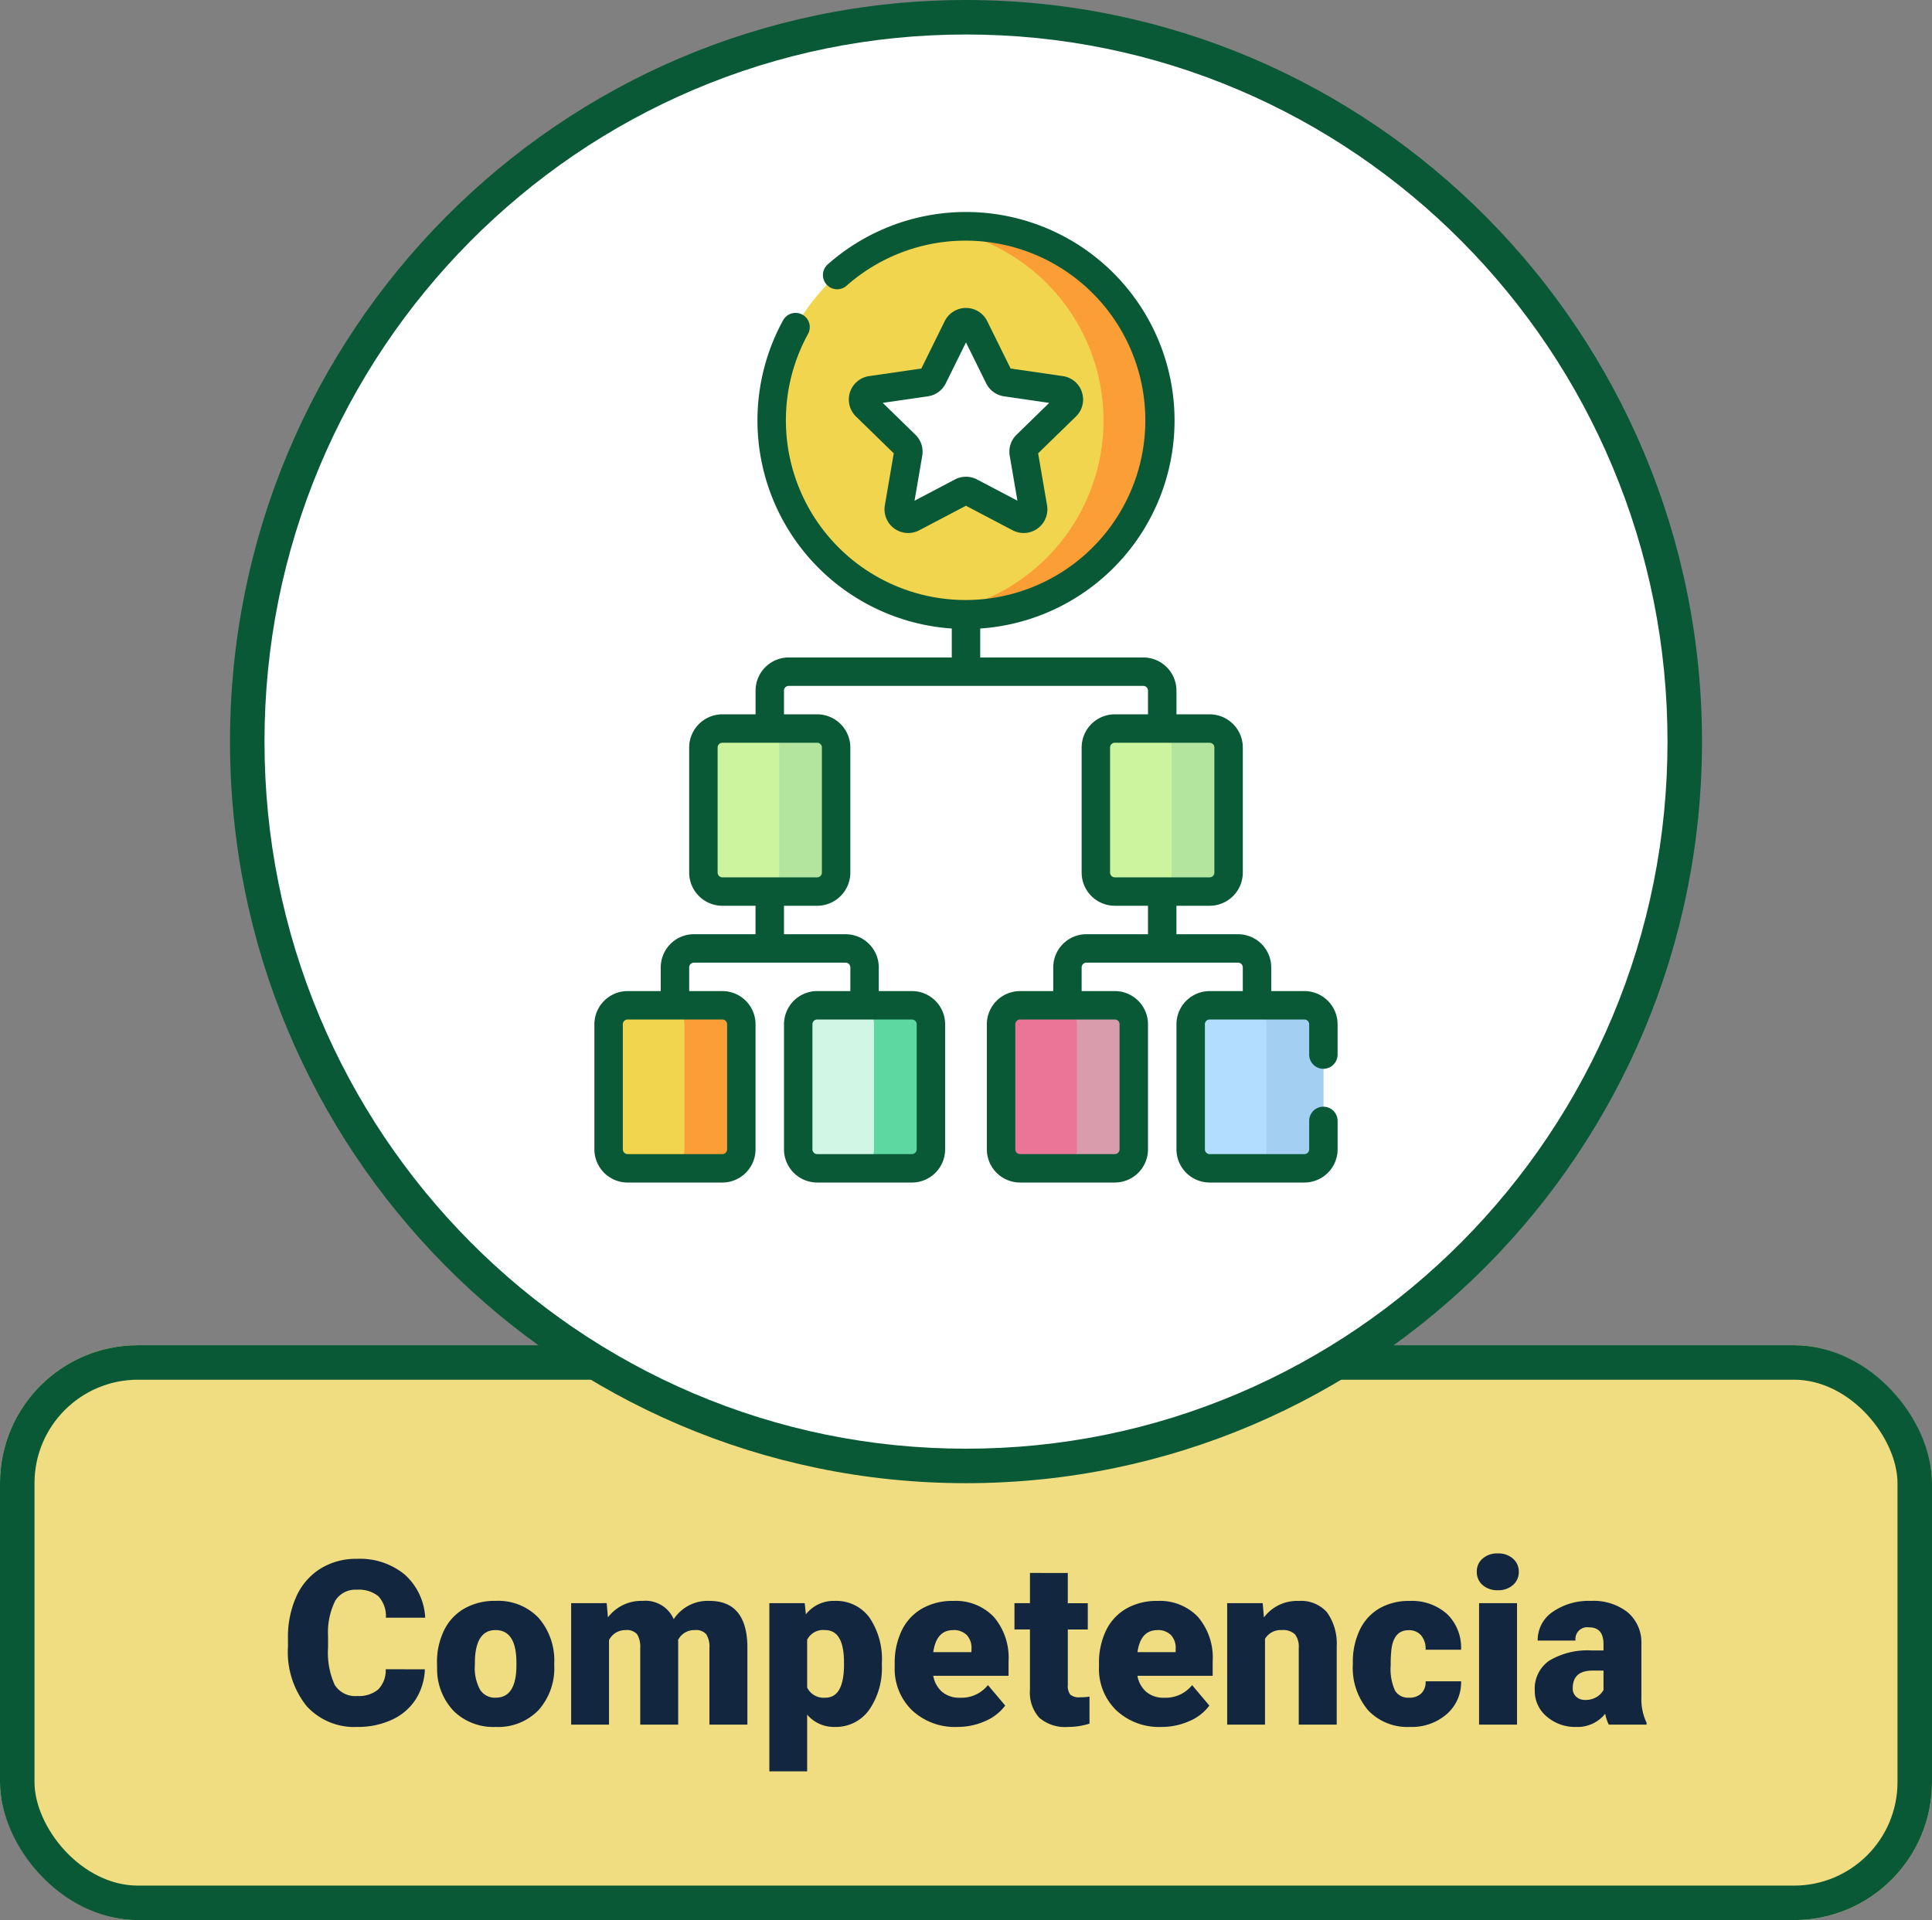 <svg xmlns="http://www.w3.org/2000/svg" width="168" height="167" viewBox="0 0 168 167">
  <rect x="0" y="0" width="168" height="167" fill="#808080" stroke="none"/>
  <g id="Grupo_99471" data-name="Grupo 99471" transform="translate(-814.919 -2501)">
    <g id="Rectángulo_32952" data-name="Rectángulo 32952" transform="translate(814.919 2618)" fill="#f0dd81" stroke="#0a5936" stroke-width="3">
      <rect width="168" height="50" rx="12" stroke="none"/>
      <rect x="1.5" y="1.5" width="165" height="47" rx="10.5" fill="none"/>
    </g>
    <path id="Feature_One" data-name="Feature One" d="M-47.056-4.814a5.193,5.193,0,0,1-.8,2.622A4.833,4.833,0,0,1-49.912-.43,7,7,0,0,1-52.935.2a5.584,5.584,0,0,1-4.414-1.826A7.54,7.54,0,0,1-58.96-6.787v-.7a8.607,8.607,0,0,1,.728-3.657,5.513,5.513,0,0,1,2.095-2.422,5.844,5.844,0,0,1,3.164-.854,6.129,6.129,0,0,1,4.16,1.362,5.383,5.383,0,0,1,1.787,3.755h-3.418a2.547,2.547,0,0,0-.654-1.865,2.691,2.691,0,0,0-1.875-.566,2.048,2.048,0,0,0-1.875.957,6.151,6.151,0,0,0-.625,3.057v1.006A6.806,6.806,0,0,0-54.9-3.467a2.091,2.091,0,0,0,1.968.977,2.632,2.632,0,0,0,1.807-.557,2.363,2.363,0,0,0,.664-1.768ZM-46-5.381A6.236,6.236,0,0,1-45.386-8.2a4.4,4.4,0,0,1,1.768-1.9,5.323,5.323,0,0,1,2.705-.664,4.858,4.858,0,0,1,3.74,1.47,5.64,5.64,0,0,1,1.367,4v.117a5.472,5.472,0,0,1-1.372,3.921A4.871,4.871,0,0,1-40.894.2a4.927,4.927,0,0,1-3.623-1.353,5.29,5.29,0,0,1-1.475-3.667Zm3.291.205a3.932,3.932,0,0,0,.459,2.148,1.529,1.529,0,0,0,1.357.684q1.758,0,1.8-2.705v-.332q0-2.842-1.816-2.842-1.65,0-1.787,2.451Zm11.465-5.391.107,1.24a3.633,3.633,0,0,1,3.018-1.436A2.675,2.675,0,0,1-25.415-9.17a3.517,3.517,0,0,1,3.105-1.592q3.213,0,3.3,3.887V0h-3.3V-6.67a2.014,2.014,0,0,0-.273-1.182,1.164,1.164,0,0,0-1-.371,1.559,1.559,0,0,0-1.455.869l.01.137V0h-3.3V-6.65a2.117,2.117,0,0,0-.264-1.2,1.161,1.161,0,0,0-1.006-.371,1.578,1.578,0,0,0-1.445.869V0h-3.291V-10.566ZM-7.319-5.205A6.372,6.372,0,0,1-8.428-1.274,3.554,3.554,0,0,1-11.421.2,3.046,3.046,0,0,1-13.813-.869V4.063H-17.1V-10.566h3.076l.1.977a3.046,3.046,0,0,1,2.49-1.172A3.582,3.582,0,0,1-8.4-9.321a6.45,6.45,0,0,1,1.084,3.96ZM-10.61-5.41q0-2.812-1.641-2.812a1.549,1.549,0,0,0-1.562.84v4.16a1.6,1.6,0,0,0,1.582.879q1.572,0,1.621-2.715ZM-.757.2a5.432,5.432,0,0,1-3.936-1.45A5.008,5.008,0,0,1-6.2-5.029V-5.3a6.489,6.489,0,0,1,.6-2.861,4.395,4.395,0,0,1,1.753-1.919,5.292,5.292,0,0,1,2.734-.679A4.574,4.574,0,0,1,2.407-9.38,5.43,5.43,0,0,1,3.7-5.527v1.279H-2.847a2.372,2.372,0,0,0,.771,1.4,2.3,2.3,0,0,0,1.543.508A2.958,2.958,0,0,0,1.909-3.437l1.5,1.777A4.2,4.2,0,0,1,1.67-.308,5.891,5.891,0,0,1-.757.2Zm-.371-8.418q-1.445,0-1.719,1.914H.474v-.254a1.63,1.63,0,0,0-.4-1.226A1.593,1.593,0,0,0-1.128-8.223Zm9.98-4.971v2.627h1.738v2.285H8.853v4.834a1.234,1.234,0,0,0,.215.83,1.152,1.152,0,0,0,.85.234,4.828,4.828,0,0,0,.82-.059V-.088A6.074,6.074,0,0,1,8.882.2a3.448,3.448,0,0,1-2.51-.8,3.282,3.282,0,0,1-.811-2.432V-8.281H4.214v-2.285H5.562v-2.627ZM17,.2a5.432,5.432,0,0,1-3.936-1.45,5.008,5.008,0,0,1-1.5-3.774V-5.3a6.489,6.489,0,0,1,.6-2.861,4.395,4.395,0,0,1,1.753-1.919,5.292,5.292,0,0,1,2.734-.679A4.574,4.574,0,0,1,20.161-9.38,5.43,5.43,0,0,1,21.45-5.527v1.279H14.907a2.372,2.372,0,0,0,.771,1.4,2.3,2.3,0,0,0,1.543.508,2.958,2.958,0,0,0,2.441-1.094l1.5,1.777A4.2,4.2,0,0,1,19.424-.308,5.891,5.891,0,0,1,17,.2Zm-.371-8.418q-1.445,0-1.719,1.914h3.32v-.254a1.63,1.63,0,0,0-.4-1.226A1.593,1.593,0,0,0,16.626-8.223Zm9.17-2.344.107,1.24a3.583,3.583,0,0,1,3.018-1.436,3.015,3.015,0,0,1,2.466.986,4.7,4.7,0,0,1,.845,2.969V0h-3.3V-6.67a1.783,1.783,0,0,0-.322-1.177,1.491,1.491,0,0,0-1.172-.376A1.569,1.569,0,0,0,26-7.461V0H22.71V-10.566ZM38.521-2.344a1.464,1.464,0,0,0,1.074-.376,1.379,1.379,0,0,0,.371-1.05h3.086A3.653,3.653,0,0,1,41.807-.918,4.631,4.631,0,0,1,38.6.2,4.689,4.689,0,0,1,34.966-1.25a5.7,5.7,0,0,1-1.328-4v-.137a6.436,6.436,0,0,1,.591-2.827,4.3,4.3,0,0,1,1.7-1.885,5.081,5.081,0,0,1,2.637-.659,4.573,4.573,0,0,1,3.271,1.143,4.053,4.053,0,0,1,1.211,3.1H39.966a1.807,1.807,0,0,0-.4-1.26,1.382,1.382,0,0,0-1.074-.439q-1.279,0-1.494,1.631a11.507,11.507,0,0,0-.068,1.426,4.52,4.52,0,0,0,.381,2.207A1.319,1.319,0,0,0,38.521-2.344ZM47.915,0h-3.3V-10.566h3.3Zm-3.5-13.291a1.469,1.469,0,0,1,.508-1.152,1.916,1.916,0,0,1,1.318-.449,1.916,1.916,0,0,1,1.318.449,1.469,1.469,0,0,1,.508,1.152,1.469,1.469,0,0,1-.508,1.152,1.916,1.916,0,0,1-1.318.449,1.916,1.916,0,0,1-1.318-.449A1.469,1.469,0,0,1,44.419-13.291ZM55.894,0a3.716,3.716,0,0,1-.312-.947A3.06,3.06,0,0,1,53.042.2a3.749,3.749,0,0,1-2.539-.9,2.875,2.875,0,0,1-1.045-2.271,2.955,2.955,0,0,1,1.27-2.6,6.468,6.468,0,0,1,3.691-.879h1.016v-.557q0-1.455-1.26-1.455A1.027,1.027,0,0,0,53-7.314H49.712a2.955,2.955,0,0,1,1.3-2.49,5.474,5.474,0,0,1,3.325-.957,4.8,4.8,0,0,1,3.193.986,3.429,3.429,0,0,1,1.2,2.705v4.678a4.79,4.79,0,0,0,.449,2.227V0ZM53.833-2.148a1.836,1.836,0,0,0,1.021-.264,1.653,1.653,0,0,0,.581-.6V-4.7h-.957q-1.719,0-1.719,1.543a.942.942,0,0,0,.3.728A1.1,1.1,0,0,0,53.833-2.148Z" transform="translate(898.919 2651)" fill="#12263f"/>
    <g id="Trazado_140998" data-name="Trazado 140998" transform="translate(834.919 2501)" fill="#fff">
      <path d="M 64 127.5 C 55.563 127.5 47.38 125.835 39.677 122.551 C 35.974 120.973 32.402 119.019 29.061 116.745 C 25.751 114.491 22.639 111.903 19.81 109.052 C 16.981 106.201 14.413 103.064 12.176 99.727 C 9.918 96.359 7.979 92.759 6.413 89.026 C 3.153 81.259 1.5 73.007 1.5 64.5 C 1.5 55.993 3.153 47.741 6.413 39.974 C 7.979 36.241 9.918 32.641 12.176 29.273 C 14.413 25.936 16.981 22.799 19.81 19.948 C 22.639 17.097 25.751 14.509 29.061 12.255 C 32.402 9.981 35.974 8.027 39.677 6.449 C 47.38 3.165 55.563 1.5 64 1.5 C 72.437 1.5 80.62 3.165 88.323 6.449 C 92.026 8.027 95.598 9.981 98.939 12.255 C 102.249 14.509 105.361 17.097 108.19 19.948 C 111.019 22.799 113.587 25.936 115.824 29.273 C 118.082 32.641 120.021 36.241 121.587 39.974 C 124.847 47.741 126.5 55.993 126.5 64.5 C 126.5 73.007 124.847 81.259 121.587 89.026 C 120.021 92.759 118.082 96.359 115.824 99.727 C 113.587 103.064 111.019 106.201 108.19 109.052 C 105.361 111.903 102.249 114.491 98.939 116.745 C 95.598 119.019 92.026 120.973 88.323 122.551 C 80.62 125.835 72.437 127.5 64 127.5 Z" stroke="none"/>
      <path d="M 64 3 C 55.767 3 47.781 4.625 40.265 7.828 C 36.651 9.369 33.166 11.275 29.905 13.495 C 26.675 15.695 23.636 18.222 20.875 21.005 C 18.113 23.788 15.605 26.851 13.422 30.108 C 11.218 33.396 9.325 36.911 7.796 40.555 C 4.614 48.137 3 56.193 3 64.5 C 3 72.807 4.614 80.863 7.796 88.445 C 9.325 92.089 11.218 95.604 13.422 98.892 C 15.605 102.149 18.113 105.212 20.875 107.995 C 23.636 110.778 26.675 113.305 29.905 115.505 C 33.166 117.725 36.651 119.631 40.265 121.172 C 47.781 124.375 55.767 126 64 126 C 72.233 126 80.219 124.375 87.735 121.172 C 91.349 119.631 94.834 117.725 98.095 115.505 C 101.325 113.305 104.364 110.778 107.125 107.995 C 109.887 105.212 112.395 102.149 114.578 98.892 C 116.782 95.604 118.675 92.089 120.204 88.445 C 123.386 80.863 125 72.807 125 64.5 C 125 56.193 123.386 48.137 120.204 40.555 C 118.675 36.911 116.782 33.396 114.578 30.108 C 112.395 26.851 109.887 23.788 107.125 21.005 C 104.364 18.222 101.325 15.695 98.095 13.495 C 94.834 11.275 91.349 9.369 87.735 7.828 C 80.219 4.625 72.233 3 64 3 M 64 0 C 99.346 0 128 28.878 128 64.5 C 128 100.122 99.346 129 64 129 C 28.654 129 0 100.122 0 64.5 C 0 28.878 28.654 0 64 0 Z" stroke="none" fill="#0a5936"/>
    </g>
    <g id="competencia_1_" data-name="competencia (1)" transform="translate(806.605 2519.439)">
      <g id="Grupo_97173" data-name="Grupo 97173" transform="translate(61.236 1.236)">
        <path id="Trazado_141028" data-name="Trazado 141028" d="M170.4,41.3a16.9,16.9,0,1,1,16.9-16.9A16.9,16.9,0,0,1,170.4,41.3Z" transform="translate(-139.322 -7.5)" fill="#f1d54e"/>
        <path id="Trazado_141029" data-name="Trazado 141029" d="M260.372,24.4A16.913,16.913,0,0,1,241,41.118,16.9,16.9,0,0,0,241,7.68,16.9,16.9,0,0,1,260.372,24.4Z" transform="translate(-212.396 -7.5)" fill="#fb9e36"/>
        <path id="Trazado_141030" data-name="Trazado 141030" d="M334.392,286.678h-8.243a1.649,1.649,0,0,1-1.649-1.649V274.149a1.649,1.649,0,0,1,1.649-1.649h8.243a1.649,1.649,0,0,1,1.649,1.649V285.03A1.649,1.649,0,0,1,334.392,286.678Z" transform="translate(-282.13 -228.811)" fill="#ccf49f"/>
        <path id="Trazado_141031" data-name="Trazado 141031" d="M361.095,274.149V285.03a1.649,1.649,0,0,1-1.649,1.649H354.5a1.649,1.649,0,0,0,1.649-1.649V274.149A1.649,1.649,0,0,0,354.5,272.5h4.946A1.649,1.649,0,0,1,361.095,274.149Z" transform="translate(-307.184 -228.811)" fill="#b3e59f"/>
        <path id="Trazado_141032" data-name="Trazado 141032" d="M384.392,432.678h-8.243a1.649,1.649,0,0,1-1.649-1.649V420.149a1.649,1.649,0,0,1,1.649-1.649h8.243a1.649,1.649,0,0,1,1.649,1.649V431.03A1.649,1.649,0,0,1,384.392,432.678Z" transform="translate(-323.887 -350.741)" fill="#b3ddff"/>
        <path id="Trazado_141033" data-name="Trazado 141033" d="M411.095,420.149V431.03a1.649,1.649,0,0,1-1.649,1.649H404.5a1.649,1.649,0,0,0,1.649-1.649V420.149A1.649,1.649,0,0,0,404.5,418.5h4.946A1.649,1.649,0,0,1,411.095,420.149Z" transform="translate(-348.941 -350.741)" fill="#a3cff2"/>
        <path id="Trazado_141034" data-name="Trazado 141034" d="M284.392,432.678h-8.243a1.649,1.649,0,0,1-1.649-1.649V420.149a1.649,1.649,0,0,1,1.649-1.649h8.243a1.649,1.649,0,0,1,1.649,1.649V431.03A1.649,1.649,0,0,1,284.392,432.678Z" transform="translate(-240.373 -350.741)" fill="#ea7596"/>
        <path id="Trazado_141035" data-name="Trazado 141035" d="M311.095,420.149V431.03a1.649,1.649,0,0,1-1.649,1.649H304.5a1.649,1.649,0,0,0,1.649-1.649V420.149A1.649,1.649,0,0,0,304.5,418.5h4.946A1.649,1.649,0,0,1,311.095,420.149Z" transform="translate(-265.427 -350.741)" fill="#d99cad"/>
        <path id="Trazado_141036" data-name="Trazado 141036" d="M127.392,286.678h-8.243a1.649,1.649,0,0,1-1.649-1.649V274.149a1.649,1.649,0,0,1,1.649-1.649h8.243a1.649,1.649,0,0,1,1.649,1.649V285.03A1.649,1.649,0,0,1,127.392,286.678Z" transform="translate(-109.257 -228.811)" fill="#ccf49f"/>
        <path id="Trazado_141037" data-name="Trazado 141037" d="M177.392,432.678h-8.243a1.649,1.649,0,0,1-1.649-1.649V420.149a1.649,1.649,0,0,1,1.649-1.649h8.243a1.649,1.649,0,0,1,1.649,1.649V431.03A1.649,1.649,0,0,1,177.392,432.678Z" transform="translate(-151.014 -350.741)" fill="#d2f6e6"/>
        <path id="Trazado_141038" data-name="Trazado 141038" d="M77.392,432.678H69.149A1.649,1.649,0,0,1,67.5,431.03V420.149a1.649,1.649,0,0,1,1.649-1.649h8.243a1.649,1.649,0,0,1,1.649,1.649V431.03A1.649,1.649,0,0,1,77.392,432.678Z" transform="translate(-67.5 -350.741)" fill="#f1d54e"/>
        <path id="Trazado_141039" data-name="Trazado 141039" d="M211.408,58.589l2.127,4.309a.824.824,0,0,0,.621.451l4.756.691a.824.824,0,0,1,.457,1.406L215.926,68.8a.825.825,0,0,0-.237.73l.812,4.737a.824.824,0,0,1-1.2.869L211.052,72.9a.824.824,0,0,0-.767,0l-4.254,2.236a.824.824,0,0,1-1.2-.869l.812-4.737a.825.825,0,0,0-.237-.73l-3.441-3.354a.824.824,0,0,1,.457-1.406l4.756-.691a.824.824,0,0,0,.621-.451l2.127-4.309A.824.824,0,0,1,211.408,58.589Z" transform="translate(-179.591 -49.783)" fill="#fff"/>
        <path id="Trazado_141040" data-name="Trazado 141040" d="M154.095,274.149V285.03a1.649,1.649,0,0,1-1.649,1.649H147.5a1.649,1.649,0,0,0,1.649-1.649V274.149A1.649,1.649,0,0,0,147.5,272.5h4.946A1.649,1.649,0,0,1,154.095,274.149Z" transform="translate(-134.311 -228.811)" fill="#b3e59f"/>
        <path id="Trazado_141041" data-name="Trazado 141041" d="M204.095,420.149V431.03a1.649,1.649,0,0,1-1.649,1.649H197.5a1.649,1.649,0,0,0,1.649-1.649V420.149A1.649,1.649,0,0,0,197.5,418.5h4.946A1.649,1.649,0,0,1,204.095,420.149Z" transform="translate(-176.068 -350.741)" fill="#5cd8a0"/>
        <path id="Trazado_141042" data-name="Trazado 141042" d="M104.095,420.149V431.03a1.649,1.649,0,0,1-1.649,1.649H97.5a1.649,1.649,0,0,0,1.649-1.649V420.149A1.649,1.649,0,0,0,97.5,418.5h4.946A1.649,1.649,0,0,1,104.095,420.149Z" transform="translate(-92.554 -350.741)" fill="#fb9e36"/>
      </g>
      <g id="Grupo_97174" data-name="Grupo 97174" transform="translate(60)">
        <path id="Trazado_141043" data-name="Trazado 141043" d="M123.39,74.519a1.236,1.236,0,0,0,1.236-1.236V70.645a2.889,2.889,0,0,0-2.885-2.885h-2.885V65.7a2.889,2.889,0,0,0-2.885-2.885h-5.358V60.34H113.5a2.889,2.889,0,0,0,2.885-2.885V46.574a2.889,2.889,0,0,0-2.885-2.885h-2.885V41.628a2.889,2.889,0,0,0-2.885-2.885H93.55V36.227A18.135,18.135,0,1,0,80.271,4.575a1.237,1.237,0,0,0,1.643,1.849,15.628,15.628,0,1,1-3.338,4.183,1.236,1.236,0,1,0-2.167-1.19A18.14,18.14,0,0,0,91.077,36.227v2.516H76.9a2.889,2.889,0,0,0-2.885,2.885v2.061H71.128a2.889,2.889,0,0,0-2.885,2.885V57.455a2.889,2.889,0,0,0,2.885,2.885h2.885v2.473H68.655A2.889,2.889,0,0,0,65.77,65.7v2.061H62.885A2.889,2.889,0,0,0,60,70.645V81.526a2.889,2.889,0,0,0,2.885,2.885h8.243a2.889,2.889,0,0,0,2.885-2.885V70.645a2.889,2.889,0,0,0-2.885-2.885H68.243V65.7a.413.413,0,0,1,.412-.412H81.845a.413.413,0,0,1,.412.412v2.061H79.372a2.889,2.889,0,0,0-2.885,2.885V81.526a2.889,2.889,0,0,0,2.885,2.885h8.243A2.889,2.889,0,0,0,90.5,81.526V70.645a2.889,2.889,0,0,0-2.885-2.885H84.73V65.7a2.889,2.889,0,0,0-2.885-2.885H76.486V60.34h2.885a2.889,2.889,0,0,0,2.885-2.885V46.574a2.889,2.889,0,0,0-2.885-2.885H76.486V41.628a.413.413,0,0,1,.412-.412h30.83a.413.413,0,0,1,.412.412v2.061h-2.885a2.889,2.889,0,0,0-2.885,2.885V57.455a2.889,2.889,0,0,0,2.885,2.885h2.885v2.473h-5.358A2.889,2.889,0,0,0,99.9,65.7v2.061H97.012a2.889,2.889,0,0,0-2.885,2.885V81.526a2.889,2.889,0,0,0,2.885,2.885h8.243a2.889,2.889,0,0,0,2.885-2.885V70.645a2.889,2.889,0,0,0-2.885-2.885H102.37V65.7a.413.413,0,0,1,.412-.412h13.189a.413.413,0,0,1,.412.412v2.061H113.5a2.889,2.889,0,0,0-2.885,2.885V81.526a2.889,2.889,0,0,0,2.885,2.885h8.243a2.889,2.889,0,0,0,2.885-2.885V79.053a1.236,1.236,0,0,0-2.473,0v2.473a.413.413,0,0,1-.412.412H113.5a.413.413,0,0,1-.412-.412V70.645a.413.413,0,0,1,.412-.412h8.243a.413.413,0,0,1,.412.412v2.638A1.236,1.236,0,0,0,123.39,74.519Zm-51.85-3.874V81.526a.413.413,0,0,1-.412.412H62.885a.413.413,0,0,1-.412-.412V70.645a.413.413,0,0,1,.412-.412h8.243A.413.413,0,0,1,71.541,70.645Zm16.486,0V81.526a.413.413,0,0,1-.412.412H79.372a.413.413,0,0,1-.412-.412V70.645a.413.413,0,0,1,.412-.412h8.243A.413.413,0,0,1,88.027,70.645Zm-8.243-24.07V57.455a.413.413,0,0,1-.412.412H71.128a.413.413,0,0,1-.412-.412V46.574a.413.413,0,0,1,.412-.412h8.243A.413.413,0,0,1,79.784,46.574Zm25.059,10.881V46.574a.413.413,0,0,1,.412-.412H113.5a.413.413,0,0,1,.412.412V57.455a.413.413,0,0,1-.412.412h-8.243A.413.413,0,0,1,104.843,57.455Zm.824,13.189V81.526a.413.413,0,0,1-.412.412H97.012a.413.413,0,0,1-.412-.412V70.645a.413.413,0,0,1,.412-.412h8.243A.413.413,0,0,1,105.668,70.645Z" transform="translate(-60)" fill="#0a5936"/>
        <path id="Trazado_141044" data-name="Trazado 141044" d="M214.485,57.956a2.048,2.048,0,0,0-1.664-1.4l-4.541-.66-2.031-4.115a2.061,2.061,0,0,0-3.7,0l-2.031,4.115-4.541.66a2.061,2.061,0,0,0-1.142,3.515l3.286,3.2-.776,4.523a2.061,2.061,0,0,0,2.99,2.173l4.062-2.136,4.062,2.135a2.061,2.061,0,0,0,2.99-2.172l-.776-4.523,3.286-3.2a2.048,2.048,0,0,0,.522-2.113Zm-5.689,3.7a2.06,2.06,0,0,0-.593,1.824l.671,3.913-3.515-1.848a2.062,2.062,0,0,0-1.918,0l-3.514,1.848.671-3.913a2.061,2.061,0,0,0-.593-1.824l-2.843-2.772,3.93-.571a2.061,2.061,0,0,0,1.551-1.127l1.757-3.56,1.757,3.561a2.061,2.061,0,0,0,1.552,1.127l3.929.571Z" transform="translate(-172.088 -42.283)" fill="#0a5936"/>
      </g>
    </g>
  </g>
</svg>
